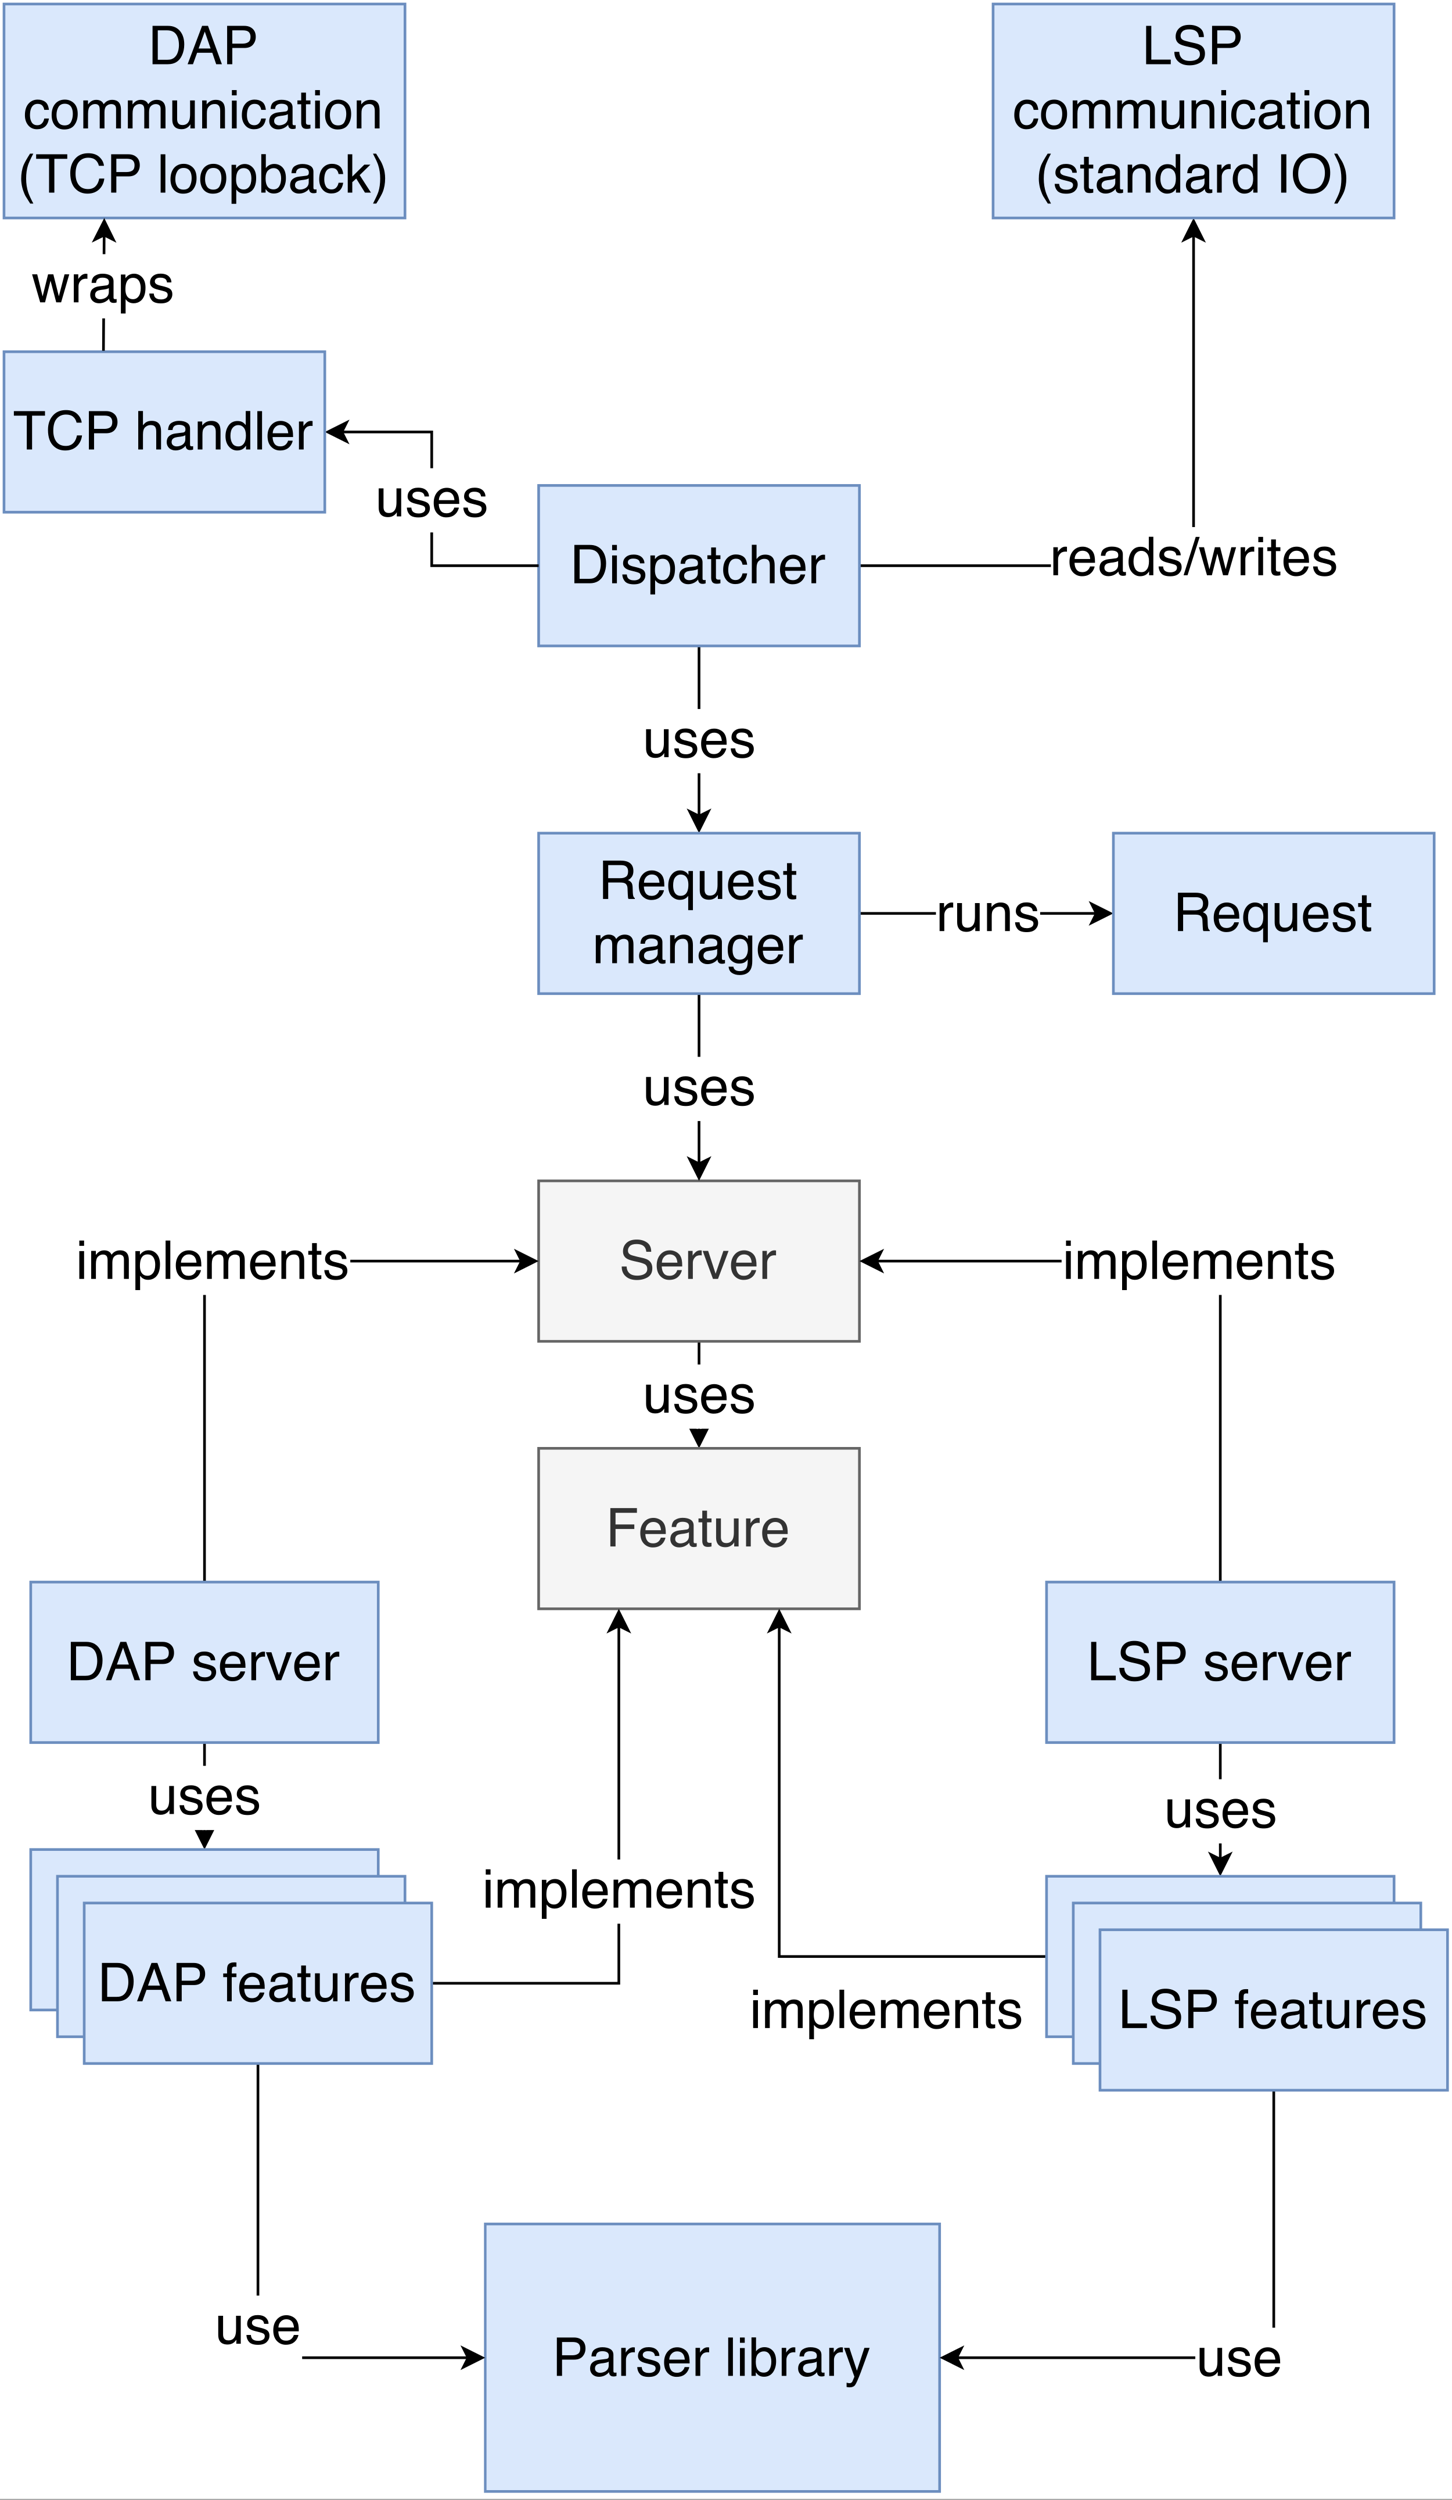 <?xml version="1.0" encoding="UTF-8"?>
<svg xmlns="http://www.w3.org/2000/svg" xmlns:xlink="http://www.w3.org/1999/xlink" width="390pt" height="671.04pt" viewBox="0 0 390 671.04" version="1.1">
<rect x="0" y="0" width="390" height="671.04" fill="#808080" stroke="none"/>
<defs>
<g>
<symbol overflow="visible" id="glyph0-0">
<path style="stroke:none;" d="M 0.469 0 L 0.469 -10.297 L 8.641 -10.297 L 8.641 0 Z M 7.344 -1.297 L 7.344 -9.016 L 1.75 -9.016 L 1.75 -1.297 Z M 7.344 -1.297 "/>
</symbol>
<symbol overflow="visible" id="glyph0-1">
<path style="stroke:none;" d="M 0.953 -7.516 L 2.156 -7.516 L 2.156 -6.219 C 2.258 -6.469 2.5 -6.77 2.875 -7.125 C 3.258 -7.488 3.703 -7.672 4.203 -7.672 C 4.223 -7.672 4.258 -7.664 4.312 -7.656 C 4.375 -7.656 4.473 -7.648 4.609 -7.641 L 4.609 -6.312 C 4.535 -6.32 4.469 -6.328 4.406 -6.328 C 4.344 -6.336 4.273 -6.344 4.203 -6.344 C 3.566 -6.344 3.078 -6.141 2.734 -5.734 C 2.391 -5.328 2.219 -4.852 2.219 -4.312 L 2.219 0 L 0.953 0 Z M 0.953 -7.516 "/>
</symbol>
<symbol overflow="visible" id="glyph0-2">
<path style="stroke:none;" d="M 4.047 -7.672 C 4.586 -7.672 5.109 -7.547 5.609 -7.297 C 6.109 -7.047 6.488 -6.723 6.75 -6.328 C 7 -5.953 7.164 -5.508 7.25 -5 C 7.32 -4.656 7.359 -4.102 7.359 -3.344 L 1.859 -3.344 C 1.879 -2.582 2.055 -1.973 2.391 -1.516 C 2.734 -1.055 3.258 -0.828 3.969 -0.828 C 4.625 -0.828 5.145 -1.047 5.531 -1.484 C 5.758 -1.734 5.922 -2.023 6.016 -2.359 L 7.25 -2.359 C 7.219 -2.078 7.109 -1.766 6.922 -1.422 C 6.742 -1.086 6.539 -0.816 6.312 -0.609 C 5.926 -0.234 5.453 0.02 4.891 0.156 C 4.586 0.227 4.242 0.266 3.859 0.266 C 2.922 0.266 2.125 -0.07 1.469 -0.75 C 0.82 -1.438 0.5 -2.391 0.5 -3.609 C 0.5 -4.816 0.828 -5.797 1.484 -6.547 C 2.141 -7.297 2.992 -7.672 4.047 -7.672 Z M 6.062 -4.359 C 6.008 -4.898 5.891 -5.336 5.703 -5.672 C 5.359 -6.273 4.781 -6.578 3.969 -6.578 C 3.395 -6.578 2.91 -6.367 2.516 -5.953 C 2.117 -5.535 1.91 -5.004 1.891 -4.359 Z M 3.938 -7.688 Z M 3.938 -7.688 "/>
</symbol>
<symbol overflow="visible" id="glyph0-3">
<path style="stroke:none;" d="M 1.891 -2 C 1.891 -1.633 2.02 -1.348 2.281 -1.141 C 2.551 -0.93 2.867 -0.828 3.234 -0.828 C 3.68 -0.828 4.113 -0.926 4.531 -1.125 C 5.227 -1.469 5.578 -2.023 5.578 -2.797 L 5.578 -3.828 C 5.422 -3.723 5.223 -3.641 4.984 -3.578 C 4.742 -3.516 4.504 -3.469 4.266 -3.438 L 3.5 -3.344 C 3.039 -3.281 2.695 -3.18 2.469 -3.047 C 2.082 -2.828 1.891 -2.477 1.891 -2 Z M 4.953 -4.547 C 5.242 -4.586 5.438 -4.711 5.531 -4.922 C 5.582 -5.023 5.609 -5.188 5.609 -5.406 C 5.609 -5.832 5.457 -6.141 5.156 -6.328 C 4.852 -6.523 4.414 -6.625 3.844 -6.625 C 3.188 -6.625 2.719 -6.445 2.438 -6.094 C 2.281 -5.895 2.18 -5.602 2.141 -5.219 L 0.953 -5.219 C 0.984 -6.145 1.285 -6.785 1.859 -7.141 C 2.441 -7.504 3.113 -7.688 3.875 -7.688 C 4.758 -7.688 5.473 -7.52 6.016 -7.188 C 6.566 -6.852 6.844 -6.328 6.844 -5.609 L 6.844 -1.297 C 6.844 -1.16 6.867 -1.051 6.922 -0.969 C 6.973 -0.895 7.086 -0.859 7.266 -0.859 C 7.316 -0.859 7.379 -0.859 7.453 -0.859 C 7.523 -0.867 7.598 -0.879 7.672 -0.891 L 7.672 0.031 C 7.484 0.094 7.336 0.129 7.234 0.141 C 7.129 0.148 6.988 0.156 6.812 0.156 C 6.375 0.156 6.055 0.004 5.859 -0.297 C 5.754 -0.461 5.68 -0.695 5.641 -1 C 5.391 -0.656 5.02 -0.359 4.531 -0.109 C 4.051 0.129 3.52 0.25 2.938 0.25 C 2.25 0.25 1.68 0.039 1.234 -0.375 C 0.797 -0.801 0.578 -1.332 0.578 -1.969 C 0.578 -2.664 0.789 -3.207 1.219 -3.594 C 1.656 -3.977 2.227 -4.211 2.938 -4.297 Z M 3.906 -7.688 Z M 3.906 -7.688 "/>
</symbol>
<symbol overflow="visible" id="glyph0-4">
<path style="stroke:none;" d="M 1.719 -3.672 C 1.719 -2.867 1.891 -2.191 2.234 -1.641 C 2.578 -1.098 3.125 -0.828 3.875 -0.828 C 4.457 -0.828 4.938 -1.078 5.312 -1.578 C 5.688 -2.086 5.875 -2.812 5.875 -3.75 C 5.875 -4.695 5.68 -5.398 5.297 -5.859 C 4.91 -6.316 4.43 -6.547 3.859 -6.547 C 3.223 -6.547 2.707 -6.301 2.312 -5.812 C 1.914 -5.32 1.719 -4.609 1.719 -3.672 Z M 3.625 -7.641 C 4.195 -7.641 4.676 -7.52 5.062 -7.281 C 5.289 -7.133 5.547 -6.891 5.828 -6.547 L 5.828 -10.328 L 7.047 -10.328 L 7.047 0 L 5.906 0 L 5.906 -1.047 C 5.613 -0.578 5.266 -0.238 4.859 -0.031 C 4.461 0.164 4.004 0.266 3.484 0.266 C 2.648 0.266 1.926 -0.082 1.312 -0.781 C 0.695 -1.488 0.391 -2.426 0.391 -3.594 C 0.391 -4.688 0.664 -5.633 1.219 -6.438 C 1.781 -7.238 2.582 -7.641 3.625 -7.641 Z M 3.625 -7.641 "/>
</symbol>
<symbol overflow="visible" id="glyph0-5">
<path style="stroke:none;" d="M 1.672 -2.359 C 1.711 -1.93 1.816 -1.609 1.984 -1.391 C 2.305 -0.984 2.859 -0.781 3.641 -0.781 C 4.109 -0.781 4.52 -0.879 4.875 -1.078 C 5.227 -1.285 5.406 -1.602 5.406 -2.031 C 5.406 -2.352 5.266 -2.598 4.984 -2.766 C 4.805 -2.867 4.445 -2.988 3.906 -3.125 L 2.906 -3.375 C 2.258 -3.531 1.785 -3.707 1.484 -3.906 C 0.941 -4.25 0.672 -4.723 0.672 -5.328 C 0.672 -6.035 0.926 -6.609 1.438 -7.047 C 1.945 -7.484 2.633 -7.703 3.5 -7.703 C 4.633 -7.703 5.453 -7.367 5.953 -6.703 C 6.266 -6.285 6.414 -5.832 6.406 -5.344 L 5.219 -5.344 C 5.195 -5.633 5.098 -5.895 4.922 -6.125 C 4.629 -6.457 4.125 -6.625 3.406 -6.625 C 2.926 -6.625 2.562 -6.531 2.312 -6.344 C 2.07 -6.164 1.953 -5.926 1.953 -5.625 C 1.953 -5.301 2.113 -5.039 2.438 -4.844 C 2.625 -4.727 2.898 -4.625 3.266 -4.531 L 4.109 -4.328 C 5.016 -4.109 5.617 -3.895 5.922 -3.688 C 6.41 -3.375 6.656 -2.867 6.656 -2.172 C 6.656 -1.504 6.398 -0.926 5.891 -0.438 C 5.391 0.039 4.617 0.281 3.578 0.281 C 2.461 0.281 1.672 0.031 1.203 -0.469 C 0.742 -0.977 0.5 -1.609 0.469 -2.359 Z M 3.547 -7.688 Z M 3.547 -7.688 "/>
</symbol>
<symbol overflow="visible" id="glyph0-6">
<path style="stroke:none;" d="M 3.266 -10.297 L 4.328 -10.297 L 1.062 0 L 0 0 Z M 3.266 -10.297 "/>
</symbol>
<symbol overflow="visible" id="glyph0-7">
<path style="stroke:none;" d="M 1.5 -7.516 L 2.953 -1.594 L 4.422 -7.516 L 5.828 -7.516 L 7.312 -1.625 L 8.844 -7.516 L 10.109 -7.516 L 7.922 0 L 6.609 0 L 5.078 -5.812 L 3.609 0 L 2.297 0 L 0.125 -7.516 Z M 1.5 -7.516 "/>
</symbol>
<symbol overflow="visible" id="glyph0-8">
<path style="stroke:none;" d="M 0.922 -7.469 L 2.203 -7.469 L 2.203 0 L 0.922 0 Z M 0.922 -10.297 L 2.203 -10.297 L 2.203 -8.875 L 0.922 -8.875 Z M 0.922 -10.297 "/>
</symbol>
<symbol overflow="visible" id="glyph0-9">
<path style="stroke:none;" d="M 1.172 -9.609 L 2.453 -9.609 L 2.453 -7.516 L 3.656 -7.516 L 3.656 -6.484 L 2.453 -6.484 L 2.453 -1.578 C 2.453 -1.316 2.539 -1.141 2.719 -1.047 C 2.82 -0.992 2.988 -0.969 3.219 -0.969 C 3.27 -0.969 3.332 -0.969 3.406 -0.969 C 3.477 -0.977 3.562 -0.988 3.656 -1 L 3.656 0 C 3.508 0.039 3.359 0.07 3.203 0.094 C 3.047 0.113 2.875 0.125 2.688 0.125 C 2.102 0.125 1.703 -0.023 1.484 -0.328 C 1.273 -0.629 1.172 -1.02 1.172 -1.5 L 1.172 -6.484 L 0.156 -6.484 L 0.156 -7.516 L 1.172 -7.516 Z M 1.172 -9.609 "/>
</symbol>
<symbol overflow="visible" id="glyph0-10">
<path style="stroke:none;" d="M 2.188 -7.516 L 2.188 -2.531 C 2.188 -2.145 2.25 -1.828 2.375 -1.578 C 2.594 -1.129 3.008 -0.906 3.625 -0.906 C 4.5 -0.906 5.098 -1.301 5.422 -2.094 C 5.586 -2.508 5.672 -3.086 5.672 -3.828 L 5.672 -7.516 L 6.938 -7.516 L 6.938 0 L 5.75 0 L 5.766 -1.109 C 5.598 -0.828 5.395 -0.586 5.156 -0.391 C 4.676 0.004 4.094 0.203 3.406 0.203 C 2.332 0.203 1.602 -0.156 1.219 -0.875 C 1 -1.25 0.891 -1.758 0.891 -2.406 L 0.891 -7.516 Z M 3.922 -7.688 Z M 3.922 -7.688 "/>
</symbol>
<symbol overflow="visible" id="glyph0-11">
<path style="stroke:none;" d="M 5.047 -1.188 C 5.516 -1.188 5.906 -1.238 6.219 -1.344 C 6.758 -1.52 7.203 -1.867 7.547 -2.391 C 7.816 -2.805 8.016 -3.336 8.141 -3.984 C 8.211 -4.379 8.25 -4.738 8.25 -5.062 C 8.25 -6.344 7.992 -7.332 7.484 -8.031 C 6.973 -8.738 6.156 -9.094 5.031 -9.094 L 2.562 -9.094 L 2.562 -1.188 Z M 1.156 -10.297 L 5.328 -10.297 C 6.742 -10.297 7.844 -9.797 8.625 -8.797 C 9.32 -7.891 9.672 -6.727 9.672 -5.312 C 9.672 -4.219 9.461 -3.227 9.047 -2.344 C 8.328 -0.781 7.082 0 5.312 0 L 1.156 0 Z M 1.156 -10.297 "/>
</symbol>
<symbol overflow="visible" id="glyph0-12">
<path style="stroke:none;" d="M 4.094 -0.844 C 4.688 -0.844 5.176 -1.086 5.562 -1.578 C 5.957 -2.078 6.156 -2.816 6.156 -3.797 C 6.156 -4.398 6.066 -4.914 5.891 -5.344 C 5.566 -6.164 4.969 -6.578 4.094 -6.578 C 3.219 -6.578 2.617 -6.141 2.297 -5.266 C 2.129 -4.805 2.047 -4.211 2.047 -3.484 C 2.047 -2.91 2.129 -2.422 2.297 -2.016 C 2.629 -1.234 3.227 -0.844 4.094 -0.844 Z M 0.828 -7.469 L 2.047 -7.469 L 2.047 -6.484 C 2.305 -6.816 2.582 -7.078 2.875 -7.266 C 3.301 -7.547 3.801 -7.688 4.375 -7.688 C 5.227 -7.688 5.953 -7.359 6.547 -6.703 C 7.141 -6.055 7.438 -5.129 7.438 -3.922 C 7.438 -2.285 7.008 -1.113 6.156 -0.406 C 5.613 0.031 4.984 0.25 4.266 0.25 C 3.703 0.25 3.227 0.125 2.844 -0.125 C 2.613 -0.258 2.363 -0.5 2.094 -0.844 L 2.094 3 L 0.828 3 Z M 0.828 -7.469 "/>
</symbol>
<symbol overflow="visible" id="glyph0-13">
<path style="stroke:none;" d="M 3.828 -7.734 C 4.672 -7.734 5.359 -7.523 5.891 -7.109 C 6.422 -6.703 6.738 -5.992 6.844 -4.984 L 5.609 -4.984 C 5.535 -5.441 5.363 -5.82 5.094 -6.125 C 4.832 -6.438 4.41 -6.594 3.828 -6.594 C 3.016 -6.594 2.438 -6.203 2.094 -5.422 C 1.875 -4.91 1.766 -4.281 1.766 -3.531 C 1.766 -2.781 1.922 -2.145 2.234 -1.625 C 2.555 -1.113 3.055 -0.859 3.734 -0.859 C 4.254 -0.859 4.664 -1.02 4.969 -1.344 C 5.281 -1.664 5.492 -2.102 5.609 -2.656 L 6.844 -2.656 C 6.695 -1.656 6.344 -0.926 5.781 -0.469 C 5.227 -0.008 4.516 0.219 3.641 0.219 C 2.66 0.219 1.875 -0.141 1.281 -0.859 C 0.695 -1.578 0.406 -2.473 0.406 -3.547 C 0.406 -4.867 0.723 -5.895 1.359 -6.625 C 2.004 -7.363 2.828 -7.734 3.828 -7.734 Z M 3.625 -7.688 Z M 3.625 -7.688 "/>
</symbol>
<symbol overflow="visible" id="glyph0-14">
<path style="stroke:none;" d="M 0.922 -10.328 L 2.188 -10.328 L 2.188 -6.5 C 2.488 -6.875 2.758 -7.141 3 -7.297 C 3.406 -7.555 3.91 -7.688 4.516 -7.688 C 5.609 -7.688 6.348 -7.305 6.734 -6.547 C 6.941 -6.129 7.047 -5.551 7.047 -4.812 L 7.047 0 L 5.75 0 L 5.75 -4.734 C 5.75 -5.285 5.676 -5.691 5.531 -5.953 C 5.312 -6.359 4.883 -6.562 4.25 -6.562 C 3.727 -6.562 3.254 -6.379 2.828 -6.016 C 2.398 -5.66 2.188 -4.984 2.188 -3.984 L 2.188 0 L 0.922 0 Z M 0.922 -10.328 "/>
</symbol>
<symbol overflow="visible" id="glyph0-15">
<path style="stroke:none;" d="M 1.234 -10.297 L 5.859 -10.297 C 6.773 -10.297 7.516 -10.035 8.078 -9.516 C 8.641 -9.004 8.922 -8.281 8.922 -7.344 C 8.922 -6.539 8.672 -5.844 8.172 -5.25 C 7.672 -4.656 6.898 -4.359 5.859 -4.359 L 2.625 -4.359 L 2.625 0 L 1.234 0 Z M 7.516 -7.344 C 7.516 -8.102 7.234 -8.617 6.672 -8.891 C 6.359 -9.023 5.938 -9.094 5.406 -9.094 L 2.625 -9.094 L 2.625 -5.531 L 5.406 -5.531 C 6.031 -5.531 6.535 -5.66 6.922 -5.922 C 7.316 -6.191 7.516 -6.664 7.516 -7.344 Z M 7.516 -7.344 "/>
</symbol>
<symbol overflow="visible" id="glyph0-16">
<path style="stroke:none;" d=""/>
</symbol>
<symbol overflow="visible" id="glyph0-17">
<path style="stroke:none;" d="M 0.953 -10.297 L 2.219 -10.297 L 2.219 0 L 0.953 0 Z M 0.953 -10.297 "/>
</symbol>
<symbol overflow="visible" id="glyph0-18">
<path style="stroke:none;" d="M 0.828 -10.328 L 2.047 -10.328 L 2.047 -6.594 C 2.328 -6.957 2.66 -7.234 3.047 -7.422 C 3.43 -7.609 3.848 -7.703 4.297 -7.703 C 5.223 -7.703 5.977 -7.379 6.562 -6.734 C 7.145 -6.098 7.438 -5.148 7.438 -3.891 C 7.438 -2.711 7.148 -1.727 6.578 -0.938 C 6.004 -0.156 5.207 0.234 4.188 0.234 C 3.613 0.234 3.129 0.098 2.734 -0.172 C 2.504 -0.336 2.254 -0.598 1.984 -0.953 L 1.984 0 L 0.828 0 Z M 4.109 -0.875 C 4.785 -0.875 5.297 -1.145 5.641 -1.688 C 5.984 -2.227 6.156 -2.941 6.156 -3.828 C 6.156 -4.617 5.984 -5.273 5.641 -5.797 C 5.297 -6.316 4.797 -6.578 4.141 -6.578 C 3.566 -6.578 3.062 -6.363 2.625 -5.938 C 2.195 -5.508 1.984 -4.805 1.984 -3.828 C 1.984 -3.129 2.07 -2.562 2.25 -2.125 C 2.582 -1.289 3.203 -0.875 4.109 -0.875 Z M 4.109 -0.875 "/>
</symbol>
<symbol overflow="visible" id="glyph0-19">
<path style="stroke:none;" d="M 5.609 -7.516 L 7.016 -7.516 C 6.836 -7.023 6.441 -5.926 5.828 -4.219 C 5.367 -2.926 4.984 -1.875 4.672 -1.062 C 3.941 0.852 3.426 2.02 3.125 2.438 C 2.832 2.863 2.32 3.078 1.594 3.078 C 1.414 3.078 1.273 3.066 1.172 3.047 C 1.078 3.035 0.961 3.016 0.828 2.984 L 0.828 1.828 C 1.047 1.891 1.203 1.926 1.297 1.938 C 1.398 1.957 1.488 1.969 1.562 1.969 C 1.801 1.969 1.973 1.926 2.078 1.844 C 2.191 1.77 2.285 1.676 2.359 1.562 C 2.379 1.52 2.461 1.328 2.609 0.984 C 2.754 0.641 2.859 0.383 2.922 0.219 L 0.141 -7.516 L 1.578 -7.516 L 3.594 -1.391 Z M 3.578 -7.688 Z M 3.578 -7.688 "/>
</symbol>
<symbol overflow="visible" id="glyph0-20">
<path style="stroke:none;" d="M 2 -3.328 C 2.031 -2.742 2.172 -2.27 2.422 -1.906 C 2.879 -1.219 3.691 -0.875 4.859 -0.875 C 5.391 -0.875 5.867 -0.945 6.297 -1.094 C 7.129 -1.383 7.547 -1.906 7.547 -2.656 C 7.547 -3.219 7.367 -3.617 7.016 -3.859 C 6.66 -4.086 6.102 -4.289 5.344 -4.469 L 3.953 -4.781 C 3.047 -4.988 2.398 -5.219 2.016 -5.469 C 1.359 -5.895 1.031 -6.535 1.031 -7.391 C 1.031 -8.316 1.348 -9.078 1.984 -9.672 C 2.629 -10.266 3.539 -10.562 4.719 -10.562 C 5.801 -10.562 6.719 -10.301 7.469 -9.781 C 8.227 -9.258 8.609 -8.426 8.609 -7.281 L 7.297 -7.281 C 7.223 -7.832 7.07 -8.254 6.844 -8.547 C 6.414 -9.086 5.691 -9.359 4.672 -9.359 C 3.848 -9.359 3.254 -9.18 2.891 -8.828 C 2.535 -8.484 2.359 -8.082 2.359 -7.625 C 2.359 -7.125 2.57 -6.754 3 -6.516 C 3.27 -6.367 3.891 -6.18 4.859 -5.953 L 6.312 -5.625 C 7.008 -5.469 7.547 -5.254 7.922 -4.984 C 8.578 -4.492 8.906 -3.789 8.906 -2.875 C 8.906 -1.738 8.488 -0.926 7.656 -0.438 C 6.832 0.051 5.867 0.297 4.766 0.297 C 3.484 0.297 2.484 -0.031 1.766 -0.688 C 1.035 -1.332 0.676 -2.211 0.688 -3.328 Z M 4.828 -10.578 Z M 4.828 -10.578 "/>
</symbol>
<symbol overflow="visible" id="glyph0-21">
<path style="stroke:none;" d="M 1.547 -7.516 L 3.547 -1.391 L 5.641 -7.516 L 7.031 -7.516 L 4.188 0 L 2.844 0 L 0.078 -7.516 Z M 1.547 -7.516 "/>
</symbol>
<symbol overflow="visible" id="glyph0-22">
<path style="stroke:none;" d="M 0.922 -7.516 L 2.125 -7.516 L 2.125 -6.438 C 2.477 -6.883 2.852 -7.203 3.25 -7.391 C 3.645 -7.578 4.086 -7.672 4.578 -7.672 C 5.641 -7.672 6.359 -7.301 6.734 -6.562 C 6.941 -6.156 7.047 -5.57 7.047 -4.812 L 7.047 0 L 5.766 0 L 5.766 -4.734 C 5.766 -5.191 5.695 -5.562 5.562 -5.844 C 5.332 -6.312 4.926 -6.547 4.344 -6.547 C 4.039 -6.547 3.797 -6.516 3.609 -6.453 C 3.254 -6.348 2.945 -6.141 2.688 -5.828 C 2.477 -5.586 2.344 -5.332 2.281 -5.062 C 2.219 -4.801 2.188 -4.426 2.188 -3.938 L 2.188 0 L 0.922 0 Z M 3.891 -7.688 Z M 3.891 -7.688 "/>
</symbol>
<symbol overflow="visible" id="glyph0-23">
<path style="stroke:none;" d="M 5.875 -5.578 C 6.531 -5.578 7.047 -5.707 7.422 -5.969 C 7.805 -6.227 8 -6.703 8 -7.391 C 8 -8.117 7.734 -8.617 7.203 -8.891 C 6.922 -9.023 6.539 -9.094 6.062 -9.094 L 2.656 -9.094 L 2.656 -5.578 Z M 1.266 -10.297 L 6.031 -10.297 C 6.812 -10.297 7.457 -10.18 7.969 -9.953 C 8.938 -9.516 9.422 -8.703 9.422 -7.516 C 9.422 -6.898 9.289 -6.395 9.031 -6 C 8.781 -5.613 8.426 -5.301 7.969 -5.062 C 8.375 -4.895 8.676 -4.676 8.875 -4.406 C 9.082 -4.145 9.195 -3.719 9.219 -3.125 L 9.266 -1.734 C 9.285 -1.348 9.32 -1.055 9.375 -0.859 C 9.457 -0.535 9.602 -0.328 9.812 -0.234 L 9.812 0 L 8.109 0 C 8.055 -0.094 8.016 -0.207 7.984 -0.344 C 7.961 -0.477 7.941 -0.75 7.922 -1.156 L 7.844 -2.875 C 7.812 -3.551 7.562 -4.004 7.094 -4.234 C 6.82 -4.359 6.398 -4.422 5.828 -4.422 L 2.656 -4.422 L 2.656 0 L 1.266 0 Z M 1.266 -10.297 "/>
</symbol>
<symbol overflow="visible" id="glyph0-24">
<path style="stroke:none;" d="M 1.734 -3.656 C 1.734 -3 1.828 -2.453 2.016 -2.016 C 2.336 -1.234 2.914 -0.844 3.75 -0.844 C 4.625 -0.844 5.227 -1.254 5.562 -2.078 C 5.738 -2.535 5.828 -3.117 5.828 -3.828 C 5.828 -4.473 5.727 -5.016 5.531 -5.453 C 5.188 -6.191 4.586 -6.562 3.734 -6.562 C 3.18 -6.562 2.707 -6.32 2.312 -5.844 C 1.926 -5.375 1.734 -4.645 1.734 -3.656 Z M 3.609 -7.672 C 4.223 -7.672 4.742 -7.516 5.172 -7.203 C 5.41 -7.035 5.633 -6.789 5.844 -6.469 L 5.844 -7.516 L 7.047 -7.516 L 7.047 3 L 5.781 3 L 5.781 -0.859 C 5.57 -0.523 5.281 -0.258 4.906 -0.062 C 4.531 0.133 4.066 0.234 3.516 0.234 C 2.711 0.234 1.992 -0.078 1.359 -0.703 C 0.734 -1.328 0.422 -2.281 0.422 -3.562 C 0.422 -4.758 0.711 -5.742 1.297 -6.516 C 1.891 -7.285 2.66 -7.672 3.609 -7.672 Z M 3.609 -7.672 "/>
</symbol>
<symbol overflow="visible" id="glyph0-25">
<path style="stroke:none;" d="M 0.922 -7.516 L 2.172 -7.516 L 2.172 -6.438 C 2.473 -6.812 2.742 -7.082 2.984 -7.25 C 3.398 -7.531 3.875 -7.672 4.406 -7.672 C 5 -7.672 5.477 -7.523 5.844 -7.234 C 6.051 -7.066 6.238 -6.82 6.406 -6.5 C 6.688 -6.895 7.016 -7.188 7.391 -7.375 C 7.773 -7.57 8.203 -7.672 8.672 -7.672 C 9.68 -7.672 10.367 -7.305 10.734 -6.578 C 10.93 -6.191 11.031 -5.664 11.031 -5 L 11.031 0 L 9.719 0 L 9.719 -5.219 C 9.719 -5.719 9.594 -6.062 9.344 -6.25 C 9.094 -6.438 8.785 -6.531 8.422 -6.531 C 7.93 -6.531 7.504 -6.363 7.141 -6.031 C 6.785 -5.695 6.609 -5.145 6.609 -4.375 L 6.609 0 L 5.328 0 L 5.328 -4.906 C 5.328 -5.414 5.266 -5.785 5.141 -6.016 C 4.953 -6.367 4.598 -6.547 4.078 -6.547 C 3.598 -6.547 3.16 -6.359 2.766 -5.984 C 2.379 -5.617 2.188 -4.953 2.188 -3.984 L 2.188 0 L 0.922 0 Z M 0.922 -7.516 "/>
</symbol>
<symbol overflow="visible" id="glyph0-26">
<path style="stroke:none;" d="M 3.578 -7.641 C 4.16 -7.641 4.676 -7.492 5.125 -7.203 C 5.352 -7.047 5.594 -6.812 5.844 -6.5 L 5.844 -7.438 L 7.016 -7.438 L 7.016 -0.609 C 7.016 0.348 6.875 1.098 6.594 1.641 C 6.07 2.66 5.082 3.172 3.625 3.172 C 2.812 3.172 2.129 2.988 1.578 2.625 C 1.023 2.27 0.719 1.707 0.656 0.938 L 1.938 0.938 C 2 1.27 2.125 1.523 2.312 1.703 C 2.594 1.984 3.039 2.125 3.656 2.125 C 4.625 2.125 5.254 1.785 5.547 1.109 C 5.723 0.703 5.805 -0.016 5.797 -1.047 C 5.547 -0.66 5.242 -0.375 4.891 -0.188 C 4.535 0 4.066 0.094 3.484 0.094 C 2.66 0.094 1.941 -0.191 1.328 -0.766 C 0.723 -1.348 0.422 -2.305 0.422 -3.641 C 0.422 -4.898 0.727 -5.879 1.344 -6.578 C 1.957 -7.285 2.703 -7.641 3.578 -7.641 Z M 5.844 -3.781 C 5.844 -4.719 5.648 -5.41 5.266 -5.859 C 4.891 -6.305 4.406 -6.531 3.812 -6.531 C 2.914 -6.531 2.305 -6.113 1.984 -5.281 C 1.805 -4.832 1.719 -4.25 1.719 -3.531 C 1.719 -2.688 1.891 -2.039 2.234 -1.594 C 2.578 -1.156 3.039 -0.938 3.625 -0.938 C 4.531 -0.938 5.164 -1.348 5.531 -2.172 C 5.738 -2.629 5.844 -3.164 5.844 -3.781 Z M 3.719 -7.688 Z M 3.719 -7.688 "/>
</symbol>
<symbol overflow="visible" id="glyph0-27">
<path style="stroke:none;" d="M 1.094 -10.297 L 2.484 -10.297 L 2.484 -1.234 L 7.703 -1.234 L 7.703 0 L 1.094 0 Z M 1.094 -10.297 "/>
</symbol>
<symbol overflow="visible" id="glyph0-28">
<path style="stroke:none;" d="M 3.906 -0.812 C 4.738 -0.812 5.312 -1.129 5.625 -1.766 C 5.938 -2.398 6.094 -3.102 6.094 -3.875 C 6.094 -4.57 5.977 -5.145 5.75 -5.594 C 5.395 -6.281 4.785 -6.625 3.922 -6.625 C 3.148 -6.625 2.586 -6.328 2.234 -5.734 C 1.879 -5.148 1.703 -4.441 1.703 -3.609 C 1.703 -2.805 1.879 -2.141 2.234 -1.609 C 2.586 -1.078 3.145 -0.812 3.906 -0.812 Z M 3.953 -7.734 C 4.922 -7.734 5.738 -7.41 6.406 -6.766 C 7.07 -6.117 7.406 -5.164 7.406 -3.906 C 7.406 -2.695 7.109 -1.695 6.516 -0.906 C 5.93 -0.113 5.02 0.281 3.781 0.281 C 2.75 0.281 1.926 -0.066 1.312 -0.766 C 0.707 -1.473 0.406 -2.414 0.406 -3.594 C 0.406 -4.852 0.723 -5.859 1.359 -6.609 C 2.004 -7.359 2.867 -7.734 3.953 -7.734 Z M 3.906 -7.688 Z M 3.906 -7.688 "/>
</symbol>
<symbol overflow="visible" id="glyph0-29">
<path style="stroke:none;" d="M 4.25 -10.469 C 3.508 -9.039 3.031 -7.988 2.812 -7.312 C 2.488 -6.289 2.328 -5.109 2.328 -3.766 C 2.328 -2.41 2.516 -1.176 2.891 -0.062 C 3.117 0.633 3.578 1.633 4.266 2.938 L 3.422 2.938 C 2.734 1.863 2.305 1.18 2.141 0.891 C 1.984 0.598 1.812 0.195 1.625 -0.312 C 1.363 -1 1.18 -1.738 1.078 -2.531 C 1.023 -2.938 1 -3.32 1 -3.688 C 1 -5.07 1.211 -6.305 1.641 -7.391 C 1.922 -8.066 2.5 -9.094 3.375 -10.469 Z M 4.25 -10.469 "/>
</symbol>
<symbol overflow="visible" id="glyph0-30">
<path style="stroke:none;" d="M 1.406 -10.297 L 2.812 -10.297 L 2.812 0 L 1.406 0 Z M 1.406 -10.297 "/>
</symbol>
<symbol overflow="visible" id="glyph0-31">
<path style="stroke:none;" d="M 5.531 -10.578 C 7.352 -10.578 8.703 -9.992 9.578 -8.828 C 10.254 -7.91 10.594 -6.742 10.594 -5.328 C 10.594 -3.785 10.207 -2.508 9.438 -1.5 C 8.52 -0.301 7.211 0.297 5.516 0.297 C 3.93 0.297 2.688 -0.223 1.781 -1.266 C 0.969 -2.273 0.562 -3.551 0.562 -5.094 C 0.562 -6.488 0.906 -7.68 1.594 -8.672 C 2.488 -9.941 3.801 -10.578 5.531 -10.578 Z M 5.672 -0.953 C 6.898 -0.953 7.789 -1.391 8.344 -2.266 C 8.895 -3.148 9.172 -4.164 9.172 -5.312 C 9.172 -6.52 8.852 -7.492 8.219 -8.234 C 7.582 -8.973 6.719 -9.344 5.625 -9.344 C 4.562 -9.344 3.691 -8.973 3.016 -8.234 C 2.336 -7.504 2 -6.426 2 -5 C 2 -3.863 2.285 -2.906 2.859 -2.125 C 3.441 -1.344 4.379 -0.953 5.672 -0.953 Z M 5.578 -10.578 Z M 5.578 -10.578 "/>
</symbol>
<symbol overflow="visible" id="glyph0-32">
<path style="stroke:none;" d="M 0.5 2.938 C 1.238 1.477 1.719 0.422 1.938 -0.234 C 2.258 -1.242 2.422 -2.422 2.422 -3.766 C 2.422 -5.117 2.234 -6.359 1.859 -7.484 C 1.617 -8.172 1.16 -9.164 0.484 -10.469 L 1.328 -10.469 C 2.047 -9.32 2.477 -8.613 2.625 -8.344 C 2.781 -8.07 2.945 -7.703 3.125 -7.234 C 3.352 -6.648 3.516 -6.07 3.609 -5.5 C 3.703 -4.926 3.75 -4.375 3.75 -3.844 C 3.75 -2.469 3.531 -1.234 3.094 -0.141 C 2.812 0.547 2.238 1.57 1.375 2.938 Z M 0.5 2.938 "/>
</symbol>
<symbol overflow="visible" id="glyph0-33">
<path style="stroke:none;" d="M 6.375 -4.219 L 4.812 -8.766 L 3.156 -4.219 Z M 4.094 -10.297 L 5.672 -10.297 L 9.406 0 L 7.875 0 L 6.828 -3.078 L 2.75 -3.078 L 1.641 0 L 0.203 0 Z M 4.812 -10.297 Z M 4.812 -10.297 "/>
</symbol>
<symbol overflow="visible" id="glyph0-34">
<path style="stroke:none;" d="M 8.594 -10.297 L 8.594 -9.078 L 5.125 -9.078 L 5.125 0 L 3.703 0 L 3.703 -9.078 L 0.234 -9.078 L 0.234 -10.297 Z M 8.594 -10.297 "/>
</symbol>
<symbol overflow="visible" id="glyph0-35">
<path style="stroke:none;" d="M 5.438 -10.578 C 6.738 -10.578 7.75 -10.234 8.469 -9.547 C 9.188 -8.859 9.586 -8.078 9.672 -7.203 L 8.312 -7.203 C 8.156 -7.867 7.848 -8.395 7.391 -8.781 C 6.93 -9.176 6.285 -9.375 5.453 -9.375 C 4.43 -9.375 3.609 -9.016 2.984 -8.297 C 2.359 -7.586 2.047 -6.492 2.047 -5.016 C 2.047 -3.816 2.328 -2.836 2.891 -2.078 C 3.461 -1.328 4.305 -0.953 5.422 -0.953 C 6.453 -0.953 7.234 -1.348 7.766 -2.141 C 8.055 -2.555 8.27 -3.102 8.406 -3.781 L 9.766 -3.781 C 9.641 -2.695 9.238 -1.789 8.562 -1.062 C 7.738 -0.176 6.633 0.266 5.25 0.266 C 4.051 0.266 3.047 -0.098 2.234 -0.828 C 1.16 -1.773 0.625 -3.254 0.625 -5.266 C 0.625 -6.773 1.031 -8.02 1.844 -9 C 2.707 -10.051 3.906 -10.578 5.438 -10.578 Z M 5.156 -10.578 Z M 5.156 -10.578 "/>
</symbol>
<symbol overflow="visible" id="glyph0-36">
<path style="stroke:none;" d="M 0.891 -10.297 L 2.109 -10.297 L 2.109 -4.312 L 5.344 -7.516 L 6.969 -7.516 L 4.094 -4.703 L 7.125 0 L 5.516 0 L 3.172 -3.781 L 2.109 -2.812 L 2.109 0 L 0.891 0 Z M 0.891 -10.297 "/>
</symbol>
<symbol overflow="visible" id="glyph0-37">
<path style="stroke:none;" d=""/>
</symbol>
<symbol overflow="visible" id="glyph0-38">
<path style="stroke:none;" d="M 1.234 -10.297 L 8.375 -10.297 L 8.375 -9.031 L 2.625 -9.031 L 2.625 -5.906 L 7.672 -5.906 L 7.672 -4.688 L 2.625 -4.688 L 2.625 0 L 1.234 0 Z M 1.234 -10.297 "/>
</symbol>
<symbol overflow="visible" id="glyph0-39">
<path style="stroke:none;" d="M 1.234 -8.656 C 1.254 -9.176 1.348 -9.555 1.516 -9.797 C 1.805 -10.234 2.375 -10.453 3.219 -10.453 C 3.301 -10.453 3.383 -10.445 3.469 -10.438 C 3.551 -10.438 3.645 -10.43 3.75 -10.422 L 3.75 -9.266 C 3.625 -9.273 3.531 -9.281 3.469 -9.281 C 3.406 -9.289 3.348 -9.297 3.297 -9.297 C 2.922 -9.297 2.691 -9.191 2.609 -8.984 C 2.535 -8.785 2.5 -8.281 2.5 -7.469 L 3.75 -7.469 L 3.75 -6.484 L 2.484 -6.484 L 2.484 0 L 1.234 0 L 1.234 -6.484 L 0.203 -6.484 L 0.203 -7.469 L 1.234 -7.469 Z M 1.234 -8.656 "/>
</symbol>
</g>
<clipPath id="clip1">
  <path d="M 0 0 L 390 0 L 390 670.828 L 0 670.828 Z M 0 0 "/>
</clipPath>
<clipPath id="clip2">
  <path d="M 130 597 L 253 597 L 253 669.391 L 130 669.391 Z M 130 597 "/>
</clipPath>
<clipPath id="clip3">
  <path d="M 130 596 L 253 596 L 253 669.391 L 130 669.391 Z M 130 596 "/>
</clipPath>
</defs>
<g id="surface1">
<g clip-path="url(#clip1)" clip-rule="nonzero">
<path style=" stroke:none;fill-rule:nonzero;fill:rgb(100%,100%,100%);fill-opacity:1;" d="M 0 0 L 390 0 L 390 670.828 L 0 670.828 Z M 0 0 "/>
</g>
<path style="fill:none;stroke-width:1;stroke-linecap:butt;stroke-linejoin:miter;stroke:rgb(0%,0%,0%);stroke-opacity:1;stroke-miterlimit:10;" d="M 320.998 211 L 446.001 211 L 446.001 87.368 " transform="matrix(0.718,0,0,0.718,0.359,0.359)"/>
<path style="fill-rule:nonzero;fill:rgb(0%,0%,0%);fill-opacity:1;stroke-width:1;stroke-linecap:butt;stroke-linejoin:miter;stroke:rgb(0%,0%,0%);stroke-opacity:1;stroke-miterlimit:10;" d="M 446.001 82.119 L 449.498 89.119 L 446.001 87.368 L 442.499 89.119 Z M 446.001 82.119 " transform="matrix(0.718,0,0,0.718,0.359,0.359)"/>
<path style=" stroke:none;fill-rule:nonzero;fill:rgb(100%,100%,100%);fill-opacity:1;" d="M 282.266 141.492 L 359.117 141.492 L 359.117 158.73 L 282.266 158.73 Z M 282.266 141.492 "/>
<g style="fill:rgb(0%,0%,0%);fill-opacity:1;">
  <use xlink:href="#glyph0-1" x="281.973" y="154.42"/>
  <use xlink:href="#glyph0-2" x="286.757" y="154.42"/>
  <use xlink:href="#glyph0-3" x="294.746" y="154.42"/>
  <use xlink:href="#glyph0-4" x="302.735" y="154.42"/>
  <use xlink:href="#glyph0-5" x="310.724" y="154.42"/>
  <use xlink:href="#glyph0-6" x="317.906" y="154.42"/>
  <use xlink:href="#glyph0-7" x="321.897" y="154.42"/>
  <use xlink:href="#glyph0-1" x="332.271" y="154.42"/>
  <use xlink:href="#glyph0-8" x="337.054" y="154.42"/>
  <use xlink:href="#glyph0-9" x="340.246" y="154.42"/>
  <use xlink:href="#glyph0-2" x="344.237" y="154.42"/>
  <use xlink:href="#glyph0-5" x="352.225" y="154.42"/>
</g>
<path style="fill:none;stroke-width:1;stroke-linecap:butt;stroke-linejoin:miter;stroke:rgb(0%,0%,0%);stroke-opacity:1;stroke-miterlimit:10;" d="M 260.998 241 L 260.998 304.628 " transform="matrix(0.718,0,0,0.718,0.359,0.359)"/>
<path style="fill-rule:nonzero;fill:rgb(0%,0%,0%);fill-opacity:1;stroke-width:1;stroke-linecap:butt;stroke-linejoin:miter;stroke:rgb(0%,0%,0%);stroke-opacity:1;stroke-miterlimit:10;" d="M 260.998 309.881 L 257.501 302.882 L 260.998 304.628 L 264.501 302.882 Z M 260.998 309.881 " transform="matrix(0.718,0,0,0.718,0.359,0.359)"/>
<path style=" stroke:none;fill-rule:nonzero;fill:rgb(100%,100%,100%);fill-opacity:1;" d="M 172.375 190.332 L 203.258 190.332 L 203.258 207.57 L 172.375 207.57 Z M 172.375 190.332 "/>
<g style="fill:rgb(0%,0%,0%);fill-opacity:1;">
  <use xlink:href="#glyph0-10" x="172.645" y="203.26"/>
  <use xlink:href="#glyph0-5" x="180.634" y="203.26"/>
  <use xlink:href="#glyph0-2" x="187.816" y="203.26"/>
  <use xlink:href="#glyph0-5" x="195.805" y="203.26"/>
</g>
<path style="fill-rule:nonzero;fill:rgb(85.489%,90.979%,98.819%);fill-opacity:1;stroke-width:1;stroke-linecap:butt;stroke-linejoin:miter;stroke:rgb(42.349%,55.688%,74.899%);stroke-opacity:1;stroke-miterlimit:4;" d="M 200.998 181 L 320.998 181 L 320.998 241 L 200.998 241 Z M 200.998 181 " transform="matrix(0.718,0,0,0.718,0.359,0.359)"/>
<g style="fill:rgb(0%,0%,0%);fill-opacity:1;">
  <use xlink:href="#glyph0-11" x="153.118" y="156.575"/>
  <use xlink:href="#glyph0-8" x="163.492" y="156.575"/>
  <use xlink:href="#glyph0-5" x="166.683" y="156.575"/>
  <use xlink:href="#glyph0-12" x="173.865" y="156.575"/>
  <use xlink:href="#glyph0-3" x="181.854" y="156.575"/>
  <use xlink:href="#glyph0-9" x="189.843" y="156.575"/>
  <use xlink:href="#glyph0-13" x="193.834" y="156.575"/>
  <use xlink:href="#glyph0-14" x="201.017" y="156.575"/>
  <use xlink:href="#glyph0-2" x="209.006" y="156.575"/>
  <use xlink:href="#glyph0-1" x="216.994" y="156.575"/>
</g>
<g clip-path="url(#clip2)" clip-rule="nonzero">
<path style=" stroke:none;fill-rule:nonzero;fill:rgb(85.489%,90.979%,98.819%);fill-opacity:1;" d="M 130.359 597.211 L 252.457 597.211 L 252.457 669.031 L 130.359 669.031 Z M 130.359 597.211 "/>
</g>
<g clip-path="url(#clip3)" clip-rule="nonzero">
<path style="fill:none;stroke-width:1;stroke-linecap:butt;stroke-linejoin:miter;stroke:rgb(42.349%,55.688%,74.899%);stroke-opacity:1;stroke-miterlimit:4;" d="M 181 831.001 L 350.998 831.001 L 350.998 930.997 L 181 930.997 Z M 181 831.001 " transform="matrix(0.718,0,0,0.718,0.359,0.359)"/>
</g>
<g style="fill:rgb(0%,0%,0%);fill-opacity:1;">
  <use xlink:href="#glyph0-15" x="148.337" y="637.79"/>
  <use xlink:href="#glyph0-3" x="157.918" y="637.79"/>
  <use xlink:href="#glyph0-1" x="165.907" y="637.79"/>
  <use xlink:href="#glyph0-5" x="170.691" y="637.79"/>
  <use xlink:href="#glyph0-2" x="177.873" y="637.79"/>
  <use xlink:href="#glyph0-1" x="185.862" y="637.79"/>
  <use xlink:href="#glyph0-16" x="190.646" y="637.79"/>
  <use xlink:href="#glyph0-17" x="194.637" y="637.79"/>
  <use xlink:href="#glyph0-8" x="197.828" y="637.79"/>
  <use xlink:href="#glyph0-18" x="201.019" y="637.79"/>
  <use xlink:href="#glyph0-1" x="209.008" y="637.79"/>
  <use xlink:href="#glyph0-3" x="213.792" y="637.79"/>
  <use xlink:href="#glyph0-1" x="221.781" y="637.79"/>
  <use xlink:href="#glyph0-19" x="226.564" y="637.79"/>
</g>
<path style="fill:none;stroke-width:1;stroke-linecap:butt;stroke-linejoin:miter;stroke:rgb(0%,0%,0%);stroke-opacity:1;stroke-miterlimit:10;" d="M 260.998 500.997 L 260.998 534.63 " transform="matrix(0.718,0,0,0.718,0.359,0.359)"/>
<path style="fill-rule:nonzero;fill:rgb(0%,0%,0%);fill-opacity:1;stroke-width:1;stroke-linecap:butt;stroke-linejoin:miter;stroke:rgb(0%,0%,0%);stroke-opacity:1;stroke-miterlimit:10;" d="M 260.998 539.879 L 257.501 532.879 L 260.998 534.63 L 264.501 532.879 Z M 260.998 539.879 " transform="matrix(0.718,0,0,0.718,0.359,0.359)"/>
<path style=" stroke:none;fill-rule:nonzero;fill:rgb(100%,100%,100%);fill-opacity:1;" d="M 172.375 366.297 L 203.258 366.297 L 203.258 383.535 L 172.375 383.535 Z M 172.375 366.297 "/>
<g style="fill:rgb(0%,0%,0%);fill-opacity:1;">
  <use xlink:href="#glyph0-10" x="172.645" y="379.226"/>
  <use xlink:href="#glyph0-5" x="180.634" y="379.226"/>
  <use xlink:href="#glyph0-2" x="187.816" y="379.226"/>
  <use xlink:href="#glyph0-5" x="195.805" y="379.226"/>
</g>
<path style="fill-rule:nonzero;fill:rgb(96.078%,96.078%,96.078%);fill-opacity:1;stroke-width:1;stroke-linecap:butt;stroke-linejoin:miter;stroke:rgb(39.999%,39.999%,39.999%);stroke-opacity:1;stroke-miterlimit:4;" d="M 200.998 440.998 L 320.998 440.998 L 320.998 500.997 L 200.998 500.997 Z M 200.998 440.998 " transform="matrix(0.718,0,0,0.718,0.359,0.359)"/>
<g style="fill:rgb(20%,20%,20%);fill-opacity:1;">
  <use xlink:href="#glyph0-20" x="166.304" y="343.315"/>
  <use xlink:href="#glyph0-2" x="175.885" y="343.315"/>
  <use xlink:href="#glyph0-1" x="183.874" y="343.315"/>
  <use xlink:href="#glyph0-21" x="188.658" y="343.315"/>
  <use xlink:href="#glyph0-2" x="195.84" y="343.315"/>
  <use xlink:href="#glyph0-1" x="203.829" y="343.315"/>
</g>
<path style="fill:none;stroke-width:1;stroke-linecap:butt;stroke-linejoin:miter;stroke:rgb(0%,0%,0%);stroke-opacity:1;stroke-miterlimit:10;" d="M 320.998 341.002 L 409.633 341.002 " transform="matrix(0.718,0,0,0.718,0.359,0.359)"/>
<path style="fill-rule:nonzero;fill:rgb(0%,0%,0%);fill-opacity:1;stroke-width:1;stroke-linecap:butt;stroke-linejoin:miter;stroke:rgb(0%,0%,0%);stroke-opacity:1;stroke-miterlimit:10;" d="M 414.881 341.002 L 407.881 344.499 L 409.633 341.002 L 407.881 337.499 Z M 414.881 341.002 " transform="matrix(0.718,0,0,0.718,0.359,0.359)"/>
<path style=" stroke:none;fill-rule:nonzero;fill:rgb(100%,100%,100%);fill-opacity:1;" d="M 251.383 237.016 L 279.391 237.016 L 279.391 254.254 L 251.383 254.254 Z M 251.383 237.016 "/>
<g style="fill:rgb(0%,0%,0%);fill-opacity:1;">
  <use xlink:href="#glyph0-1" x="251.415" y="249.945"/>
  <use xlink:href="#glyph0-10" x="256.198" y="249.945"/>
  <use xlink:href="#glyph0-22" x="264.187" y="249.945"/>
  <use xlink:href="#glyph0-5" x="272.176" y="249.945"/>
</g>
<path style="fill:none;stroke-width:1;stroke-linecap:butt;stroke-linejoin:miter;stroke:rgb(0%,0%,0%);stroke-opacity:1;stroke-miterlimit:10;" d="M 260.998 371.001 L 260.998 434.629 " transform="matrix(0.718,0,0,0.718,0.359,0.359)"/>
<path style="fill-rule:nonzero;fill:rgb(0%,0%,0%);fill-opacity:1;stroke-width:1;stroke-linecap:butt;stroke-linejoin:miter;stroke:rgb(0%,0%,0%);stroke-opacity:1;stroke-miterlimit:10;" d="M 260.998 439.883 L 257.501 432.878 L 260.998 434.629 L 264.501 432.878 Z M 260.998 439.883 " transform="matrix(0.718,0,0,0.718,0.359,0.359)"/>
<path style=" stroke:none;fill-rule:nonzero;fill:rgb(100%,100%,100%);fill-opacity:1;" d="M 172.375 283.703 L 203.258 283.703 L 203.258 300.938 L 172.375 300.938 Z M 172.375 283.703 "/>
<g style="fill:rgb(0%,0%,0%);fill-opacity:1;">
  <use xlink:href="#glyph0-10" x="172.645" y="296.63"/>
  <use xlink:href="#glyph0-5" x="180.634" y="296.63"/>
  <use xlink:href="#glyph0-2" x="187.816" y="296.63"/>
  <use xlink:href="#glyph0-5" x="195.805" y="296.63"/>
</g>
<path style="fill-rule:nonzero;fill:rgb(85.489%,90.979%,98.819%);fill-opacity:1;stroke-width:1;stroke-linecap:butt;stroke-linejoin:miter;stroke:rgb(42.349%,55.688%,74.899%);stroke-opacity:1;stroke-miterlimit:4;" d="M 200.998 311.002 L 320.998 311.002 L 320.998 371.001 L 200.998 371.001 Z M 200.998 311.002 " transform="matrix(0.718,0,0,0.718,0.359,0.359)"/>
<g style="fill:rgb(0%,0%,0%);fill-opacity:1;">
  <use xlink:href="#glyph0-23" x="160.704" y="241.326"/>
  <use xlink:href="#glyph0-2" x="171.078" y="241.326"/>
  <use xlink:href="#glyph0-24" x="179.067" y="241.326"/>
  <use xlink:href="#glyph0-10" x="187.056" y="241.326"/>
  <use xlink:href="#glyph0-2" x="195.045" y="241.326"/>
  <use xlink:href="#glyph0-5" x="203.034" y="241.326"/>
  <use xlink:href="#glyph0-9" x="210.216" y="241.326"/>
</g>
<g style="fill:rgb(0%,0%,0%);fill-opacity:1;">
  <use xlink:href="#glyph0-25" x="159.111" y="258.564"/>
  <use xlink:href="#glyph0-3" x="171.077" y="258.564"/>
  <use xlink:href="#glyph0-22" x="179.066" y="258.564"/>
  <use xlink:href="#glyph0-3" x="187.055" y="258.564"/>
  <use xlink:href="#glyph0-26" x="195.043" y="258.564"/>
  <use xlink:href="#glyph0-2" x="203.032" y="258.564"/>
  <use xlink:href="#glyph0-1" x="211.021" y="258.564"/>
</g>
<path style="fill-rule:nonzero;fill:rgb(85.489%,90.979%,98.819%);fill-opacity:1;stroke-width:1;stroke-linecap:butt;stroke-linejoin:miter;stroke:rgb(42.349%,55.688%,74.899%);stroke-opacity:1;stroke-miterlimit:4;" d="M 371.001 1.001 L 521.001 1.001 L 521.001 80.999 L 371.001 80.999 Z M 371.001 1.001 " transform="matrix(0.718,0,0,0.718,0.359,0.359)"/>
<g style="fill:rgb(0%,0%,0%);fill-opacity:1;">
  <use xlink:href="#glyph0-27" x="306.752" y="17.238"/>
  <use xlink:href="#glyph0-20" x="314.741" y="17.238"/>
  <use xlink:href="#glyph0-15" x="324.322" y="17.238"/>
</g>
<g style="fill:rgb(0%,0%,0%);fill-opacity:1;">
  <use xlink:href="#glyph0-13" x="272.03" y="34.475"/>
  <use xlink:href="#glyph0-28" x="279.213" y="34.475"/>
  <use xlink:href="#glyph0-25" x="287.202" y="34.475"/>
  <use xlink:href="#glyph0-25" x="299.167" y="34.475"/>
  <use xlink:href="#glyph0-10" x="311.133" y="34.475"/>
  <use xlink:href="#glyph0-22" x="319.122" y="34.475"/>
  <use xlink:href="#glyph0-8" x="327.111" y="34.475"/>
  <use xlink:href="#glyph0-13" x="330.303" y="34.475"/>
  <use xlink:href="#glyph0-3" x="337.485" y="34.475"/>
  <use xlink:href="#glyph0-9" x="345.474" y="34.475"/>
  <use xlink:href="#glyph0-8" x="349.465" y="34.475"/>
  <use xlink:href="#glyph0-28" x="352.656" y="34.475"/>
  <use xlink:href="#glyph0-22" x="360.645" y="34.475"/>
</g>
<g style="fill:rgb(0%,0%,0%);fill-opacity:1;">
  <use xlink:href="#glyph0-29" x="278.023" y="51.713"/>
  <use xlink:href="#glyph0-5" x="282.807" y="51.713"/>
  <use xlink:href="#glyph0-9" x="289.989" y="51.713"/>
  <use xlink:href="#glyph0-3" x="293.98" y="51.713"/>
  <use xlink:href="#glyph0-22" x="301.969" y="51.713"/>
  <use xlink:href="#glyph0-4" x="309.958" y="51.713"/>
  <use xlink:href="#glyph0-3" x="317.947" y="51.713"/>
  <use xlink:href="#glyph0-1" x="325.936" y="51.713"/>
  <use xlink:href="#glyph0-4" x="330.719" y="51.713"/>
  <use xlink:href="#glyph0-16" x="338.708" y="51.713"/>
  <use xlink:href="#glyph0-30" x="342.699" y="51.713"/>
  <use xlink:href="#glyph0-31" x="346.69" y="51.713"/>
  <use xlink:href="#glyph0-32" x="357.863" y="51.713"/>
</g>
<path style="fill-rule:nonzero;fill:rgb(85.489%,90.979%,98.819%);fill-opacity:1;stroke-width:1;stroke-linecap:butt;stroke-linejoin:miter;stroke:rgb(42.349%,55.688%,74.899%);stroke-opacity:1;stroke-miterlimit:4;" d="M 1.001 1.001 L 151 1.001 L 151 80.999 L 1.001 80.999 Z M 1.001 1.001 " transform="matrix(0.718,0,0,0.718,0.359,0.359)"/>
<g style="fill:rgb(0%,0%,0%);fill-opacity:1;">
  <use xlink:href="#glyph0-11" x="39.817" y="17.238"/>
  <use xlink:href="#glyph0-33" x="50.191" y="17.238"/>
  <use xlink:href="#glyph0-15" x="59.772" y="17.238"/>
</g>
<g style="fill:rgb(0%,0%,0%);fill-opacity:1;">
  <use xlink:href="#glyph0-13" x="6.285" y="34.475"/>
  <use xlink:href="#glyph0-28" x="13.467" y="34.475"/>
  <use xlink:href="#glyph0-25" x="21.456" y="34.475"/>
  <use xlink:href="#glyph0-25" x="33.422" y="34.475"/>
  <use xlink:href="#glyph0-10" x="45.387" y="34.475"/>
  <use xlink:href="#glyph0-22" x="53.376" y="34.475"/>
  <use xlink:href="#glyph0-8" x="61.365" y="34.475"/>
  <use xlink:href="#glyph0-13" x="64.557" y="34.475"/>
  <use xlink:href="#glyph0-3" x="71.739" y="34.475"/>
  <use xlink:href="#glyph0-9" x="79.728" y="34.475"/>
  <use xlink:href="#glyph0-8" x="83.719" y="34.475"/>
  <use xlink:href="#glyph0-28" x="86.91" y="34.475"/>
  <use xlink:href="#glyph0-22" x="94.899" y="34.475"/>
</g>
<g style="fill:rgb(0%,0%,0%);fill-opacity:1;">
  <use xlink:href="#glyph0-29" x="4.691" y="51.713"/>
  <use xlink:href="#glyph0-34" x="9.474" y="51.713"/>
  <use xlink:href="#glyph0-35" x="18.249" y="51.713"/>
  <use xlink:href="#glyph0-15" x="28.623" y="51.713"/>
  <use xlink:href="#glyph0-16" x="38.204" y="51.713"/>
  <use xlink:href="#glyph0-17" x="42.195" y="51.713"/>
  <use xlink:href="#glyph0-28" x="45.386" y="51.713"/>
  <use xlink:href="#glyph0-28" x="53.375" y="51.713"/>
  <use xlink:href="#glyph0-12" x="61.364" y="51.713"/>
  <use xlink:href="#glyph0-18" x="69.353" y="51.713"/>
  <use xlink:href="#glyph0-3" x="77.342" y="51.713"/>
  <use xlink:href="#glyph0-13" x="85.331" y="51.713"/>
  <use xlink:href="#glyph0-36" x="92.513" y="51.713"/>
  <use xlink:href="#glyph0-32" x="99.695" y="51.713"/>
</g>
<path style="fill:none;stroke-width:1;stroke-linecap:butt;stroke-linejoin:miter;stroke:rgb(0%,0%,0%);stroke-opacity:1;stroke-miterlimit:10;" d="M 455.997 591.002 L 455.997 470.997 L 327.372 470.997 " transform="matrix(0.718,0,0,0.718,0.359,0.359)"/>
<path style="fill-rule:nonzero;fill:rgb(0%,0%,0%);fill-opacity:1;stroke-width:1;stroke-linecap:butt;stroke-linejoin:miter;stroke:rgb(0%,0%,0%);stroke-opacity:1;stroke-miterlimit:10;" d="M 322.118 470.997 L 329.118 467.5 L 327.372 470.997 L 329.118 474.5 Z M 322.118 470.997 " transform="matrix(0.718,0,0,0.718,0.359,0.359)"/>
<path style=" stroke:none;fill-rule:nonzero;fill:rgb(100%,100%,100%);fill-opacity:1;" d="M 285.137 330.387 L 359.117 330.387 L 359.117 347.625 L 285.137 347.625 Z M 285.137 330.387 "/>
<g style="fill:rgb(0%,0%,0%);fill-opacity:1;">
  <use xlink:href="#glyph0-8" x="285.407" y="343.315"/>
  <use xlink:href="#glyph0-25" x="288.599" y="343.315"/>
  <use xlink:href="#glyph0-12" x="300.565" y="343.315"/>
  <use xlink:href="#glyph0-17" x="308.554" y="343.315"/>
  <use xlink:href="#glyph0-2" x="311.745" y="343.315"/>
  <use xlink:href="#glyph0-25" x="319.734" y="343.315"/>
  <use xlink:href="#glyph0-2" x="331.7" y="343.315"/>
  <use xlink:href="#glyph0-22" x="339.689" y="343.315"/>
  <use xlink:href="#glyph0-9" x="347.678" y="343.315"/>
  <use xlink:href="#glyph0-5" x="351.669" y="343.315"/>
</g>
<path style="fill:none;stroke-width:1;stroke-linecap:butt;stroke-linejoin:miter;stroke:rgb(0%,0%,0%);stroke-opacity:1;stroke-miterlimit:10;" d="M 455.997 651.002 L 455.997 694.631 " transform="matrix(0.718,0,0,0.718,0.359,0.359)"/>
<path style="fill-rule:nonzero;fill:rgb(0%,0%,0%);fill-opacity:1;stroke-width:1;stroke-linecap:butt;stroke-linejoin:miter;stroke:rgb(0%,0%,0%);stroke-opacity:1;stroke-miterlimit:10;" d="M 455.997 699.88 L 452.5 692.88 L 455.997 694.631 L 459.5 692.88 Z M 455.997 699.88 " transform="matrix(0.718,0,0,0.718,0.359,0.359)"/>
<path style=" stroke:none;fill-rule:nonzero;fill:rgb(100%,100%,100%);fill-opacity:1;" d="M 312.43 477.625 L 343.316 477.625 L 343.316 494.863 L 312.43 494.863 Z M 312.43 477.625 "/>
<g style="fill:rgb(0%,0%,0%);fill-opacity:1;">
  <use xlink:href="#glyph0-10" x="312.7" y="490.552"/>
  <use xlink:href="#glyph0-5" x="320.689" y="490.552"/>
  <use xlink:href="#glyph0-2" x="327.871" y="490.552"/>
  <use xlink:href="#glyph0-5" x="335.86" y="490.552"/>
</g>
<path style="fill-rule:nonzero;fill:rgb(85.489%,90.979%,98.819%);fill-opacity:1;stroke-width:1;stroke-linecap:butt;stroke-linejoin:miter;stroke:rgb(42.349%,55.688%,74.899%);stroke-opacity:1;stroke-miterlimit:4;" d="M 391 591.002 L 521.001 591.002 L 521.001 651.002 L 391 651.002 Z M 391 591.002 " transform="matrix(0.718,0,0,0.718,0.359,0.359)"/>
<g style="fill:rgb(0%,0%,0%);fill-opacity:1;">
  <use xlink:href="#glyph0-27" x="291.984" y="451.05"/>
  <use xlink:href="#glyph0-20" x="299.973" y="451.05"/>
  <use xlink:href="#glyph0-15" x="309.554" y="451.05"/>
  <use xlink:href="#glyph0-16" x="319.135" y="451.05"/>
  <use xlink:href="#glyph0-5" x="323.126" y="451.05"/>
  <use xlink:href="#glyph0-2" x="330.308" y="451.05"/>
  <use xlink:href="#glyph0-1" x="338.297" y="451.05"/>
  <use xlink:href="#glyph0-21" x="343.081" y="451.05"/>
  <use xlink:href="#glyph0-2" x="350.263" y="451.05"/>
  <use xlink:href="#glyph0-1" x="358.252" y="451.05"/>
</g>
<path style="fill-rule:nonzero;fill:rgb(85.489%,90.979%,98.819%);fill-opacity:1;stroke-width:1;stroke-linecap:butt;stroke-linejoin:miter;stroke:rgb(42.349%,55.688%,74.899%);stroke-opacity:1;stroke-miterlimit:4;" d="M 416.001 311.002 L 536.001 311.002 L 536.001 371.001 L 416.001 371.001 Z M 416.001 311.002 " transform="matrix(0.718,0,0,0.718,0.359,0.359)"/>
<g style="fill:rgb(0%,0%,0%);fill-opacity:1;">
  <use xlink:href="#glyph0-23" x="315.124" y="249.945"/>
  <use xlink:href="#glyph0-2" x="325.498" y="249.945"/>
  <use xlink:href="#glyph0-24" x="333.487" y="249.945"/>
  <use xlink:href="#glyph0-10" x="341.476" y="249.945"/>
  <use xlink:href="#glyph0-2" x="349.465" y="249.945"/>
  <use xlink:href="#glyph0-5" x="357.454" y="249.945"/>
  <use xlink:href="#glyph0-9" x="364.636" y="249.945"/>
</g>
<path style="fill:none;stroke-width:1;stroke-linecap:butt;stroke-linejoin:miter;stroke:rgb(0%,0%,0%);stroke-opacity:1;stroke-miterlimit:10;" d="M 76.001 591.002 L 76.001 470.997 L 194.63 470.997 " transform="matrix(0.718,0,0,0.718,0.359,0.359)"/>
<path style="fill-rule:nonzero;fill:rgb(0%,0%,0%);fill-opacity:1;stroke-width:1;stroke-linecap:butt;stroke-linejoin:miter;stroke:rgb(0%,0%,0%);stroke-opacity:1;stroke-miterlimit:10;" d="M 199.878 470.997 L 192.879 474.5 L 194.63 470.997 L 192.879 467.5 Z M 199.878 470.997 " transform="matrix(0.718,0,0,0.718,0.359,0.359)"/>
<path style=" stroke:none;fill-rule:nonzero;fill:rgb(100%,100%,100%);fill-opacity:1;" d="M 20.109 330.387 L 94.09 330.387 L 94.09 347.625 L 20.109 347.625 Z M 20.109 330.387 "/>
<g style="fill:rgb(0%,0%,0%);fill-opacity:1;">
  <use xlink:href="#glyph0-8" x="20.38" y="343.315"/>
  <use xlink:href="#glyph0-25" x="23.571" y="343.315"/>
  <use xlink:href="#glyph0-12" x="35.537" y="343.315"/>
  <use xlink:href="#glyph0-17" x="43.526" y="343.315"/>
  <use xlink:href="#glyph0-2" x="46.717" y="343.315"/>
  <use xlink:href="#glyph0-25" x="54.706" y="343.315"/>
  <use xlink:href="#glyph0-2" x="66.672" y="343.315"/>
  <use xlink:href="#glyph0-22" x="74.661" y="343.315"/>
  <use xlink:href="#glyph0-9" x="82.65" y="343.315"/>
  <use xlink:href="#glyph0-5" x="86.641" y="343.315"/>
</g>
<path style="fill:none;stroke-width:1;stroke-linecap:butt;stroke-linejoin:miter;stroke:rgb(0%,0%,0%);stroke-opacity:1;stroke-miterlimit:10;" d="M 76.001 651.002 L 76.001 684.63 " transform="matrix(0.718,0,0,0.718,0.359,0.359)"/>
<path style="fill-rule:nonzero;fill:rgb(0%,0%,0%);fill-opacity:1;stroke-width:1;stroke-linecap:butt;stroke-linejoin:miter;stroke:rgb(0%,0%,0%);stroke-opacity:1;stroke-miterlimit:10;" d="M 76.001 689.878 L 72.498 682.878 L 76.001 684.63 L 79.498 682.878 Z M 76.001 689.878 " transform="matrix(0.718,0,0,0.718,0.359,0.359)"/>
<path style=" stroke:none;fill-rule:nonzero;fill:rgb(100%,100%,100%);fill-opacity:1;" d="M 39.504 474.031 L 70.387 474.031 L 70.387 491.27 L 39.504 491.27 Z M 39.504 474.031 "/>
<g style="fill:rgb(0%,0%,0%);fill-opacity:1;">
  <use xlink:href="#glyph0-10" x="39.772" y="486.961"/>
  <use xlink:href="#glyph0-5" x="47.761" y="486.961"/>
  <use xlink:href="#glyph0-2" x="54.943" y="486.961"/>
  <use xlink:href="#glyph0-5" x="62.932" y="486.961"/>
</g>
<path style="fill-rule:nonzero;fill:rgb(85.489%,90.979%,98.819%);fill-opacity:1;stroke-width:1;stroke-linecap:butt;stroke-linejoin:miter;stroke:rgb(42.349%,55.688%,74.899%);stroke-opacity:1;stroke-miterlimit:4;" d="M 10.997 591.002 L 140.999 591.002 L 140.999 651.002 L 10.997 651.002 Z M 10.997 591.002 " transform="matrix(0.718,0,0,0.718,0.359,0.359)"/>
<g style="fill:rgb(0%,0%,0%);fill-opacity:1;">
  <use xlink:href="#glyph0-11" x="17.866" y="451.05"/>
  <use xlink:href="#glyph0-33" x="28.24" y="451.05"/>
  <use xlink:href="#glyph0-15" x="37.821" y="451.05"/>
  <use xlink:href="#glyph0-37" x="47.402" y="451.05"/>
  <use xlink:href="#glyph0-5" x="51.393" y="451.05"/>
  <use xlink:href="#glyph0-2" x="58.575" y="451.05"/>
  <use xlink:href="#glyph0-1" x="66.564" y="451.05"/>
  <use xlink:href="#glyph0-21" x="71.348" y="451.05"/>
  <use xlink:href="#glyph0-2" x="78.53" y="451.05"/>
  <use xlink:href="#glyph0-1" x="86.519" y="451.05"/>
</g>
<path style="fill-rule:nonzero;fill:rgb(96.078%,96.078%,96.078%);fill-opacity:1;stroke-width:1;stroke-linecap:butt;stroke-linejoin:miter;stroke:rgb(39.999%,39.999%,39.999%);stroke-opacity:1;stroke-miterlimit:4;" d="M 200.998 540.999 L 320.998 540.999 L 320.998 600.999 L 200.998 600.999 Z M 200.998 540.999 " transform="matrix(0.718,0,0,0.718,0.359,0.359)"/>
<g style="fill:rgb(20%,20%,20%);fill-opacity:1;">
  <use xlink:href="#glyph0-38" x="162.702" y="415.138"/>
  <use xlink:href="#glyph0-2" x="171.476" y="415.138"/>
  <use xlink:href="#glyph0-3" x="179.465" y="415.138"/>
  <use xlink:href="#glyph0-9" x="187.454" y="415.138"/>
  <use xlink:href="#glyph0-10" x="191.445" y="415.138"/>
  <use xlink:href="#glyph0-1" x="199.434" y="415.138"/>
  <use xlink:href="#glyph0-2" x="204.218" y="415.138"/>
</g>
<path style="fill-rule:nonzero;fill:rgb(85.489%,90.979%,98.819%);fill-opacity:1;stroke-width:1;stroke-linecap:butt;stroke-linejoin:miter;stroke:rgb(42.349%,55.688%,74.899%);stroke-opacity:1;stroke-miterlimit:4;" d="M 10.997 690.998 L 140.999 690.998 L 140.999 750.998 L 10.997 750.998 Z M 10.997 690.998 " transform="matrix(0.718,0,0,0.718,0.359,0.359)"/>
<path style="fill:none;stroke-width:1;stroke-linecap:butt;stroke-linejoin:miter;stroke:rgb(0%,0%,0%);stroke-opacity:1;stroke-miterlimit:10;" d="M 391 731 L 290.998 731 L 290.998 607.367 " transform="matrix(0.718,0,0,0.718,0.359,0.359)"/>
<path style="fill-rule:nonzero;fill:rgb(0%,0%,0%);fill-opacity:1;stroke-width:1;stroke-linecap:butt;stroke-linejoin:miter;stroke:rgb(0%,0%,0%);stroke-opacity:1;stroke-miterlimit:10;" d="M 290.998 602.119 L 294.501 609.119 L 290.998 607.367 L 287.501 609.119 Z M 290.998 602.119 " transform="matrix(0.718,0,0,0.718,0.359,0.359)"/>
<path style=" stroke:none;fill-rule:nonzero;fill:rgb(100%,100%,100%);fill-opacity:1;" d="M 201.105 531.492 L 275.082 531.492 L 275.082 548.73 L 201.105 548.73 Z M 201.105 531.492 "/>
<g style="fill:rgb(0%,0%,0%);fill-opacity:1;">
  <use xlink:href="#glyph0-8" x="201.374" y="544.42"/>
  <use xlink:href="#glyph0-25" x="204.566" y="544.42"/>
  <use xlink:href="#glyph0-12" x="216.532" y="544.42"/>
  <use xlink:href="#glyph0-17" x="224.52" y="544.42"/>
  <use xlink:href="#glyph0-2" x="227.712" y="544.42"/>
  <use xlink:href="#glyph0-25" x="235.701" y="544.42"/>
  <use xlink:href="#glyph0-2" x="247.667" y="544.42"/>
  <use xlink:href="#glyph0-22" x="255.656" y="544.42"/>
  <use xlink:href="#glyph0-9" x="263.644" y="544.42"/>
  <use xlink:href="#glyph0-5" x="267.635" y="544.42"/>
</g>
<path style="fill-rule:nonzero;fill:rgb(85.489%,90.979%,98.819%);fill-opacity:1;stroke-width:1;stroke-linecap:butt;stroke-linejoin:miter;stroke:rgb(42.349%,55.688%,74.899%);stroke-opacity:1;stroke-miterlimit:4;" d="M 391 701 L 521.001 701 L 521.001 761 L 391 761 Z M 391 701 " transform="matrix(0.718,0,0,0.718,0.359,0.359)"/>
<g style="fill:rgb(0%,0%,0%);fill-opacity:1;">
  <use xlink:href="#glyph0-27" x="289.582" y="530.055"/>
  <use xlink:href="#glyph0-20" x="297.571" y="530.055"/>
  <use xlink:href="#glyph0-15" x="307.152" y="530.055"/>
  <use xlink:href="#glyph0-16" x="316.733" y="530.055"/>
  <use xlink:href="#glyph0-39" x="320.724" y="530.055"/>
  <use xlink:href="#glyph0-2" x="324.715" y="530.055"/>
  <use xlink:href="#glyph0-3" x="332.704" y="530.055"/>
  <use xlink:href="#glyph0-9" x="340.693" y="530.055"/>
  <use xlink:href="#glyph0-10" x="344.684" y="530.055"/>
  <use xlink:href="#glyph0-1" x="352.673" y="530.055"/>
  <use xlink:href="#glyph0-2" x="357.456" y="530.055"/>
</g>
<path style="fill-rule:nonzero;fill:rgb(85.489%,90.979%,98.819%);fill-opacity:1;stroke-width:1;stroke-linecap:butt;stroke-linejoin:miter;stroke:rgb(42.349%,55.688%,74.899%);stroke-opacity:1;stroke-miterlimit:4;" d="M 401.001 711.002 L 531.003 711.002 L 531.003 771.002 L 401.001 771.002 Z M 401.001 711.002 " transform="matrix(0.718,0,0,0.718,0.359,0.359)"/>
<g style="fill:rgb(0%,0%,0%);fill-opacity:1;">
  <use xlink:href="#glyph0-27" x="296.764" y="537.238"/>
  <use xlink:href="#glyph0-20" x="304.753" y="537.238"/>
  <use xlink:href="#glyph0-15" x="314.334" y="537.238"/>
  <use xlink:href="#glyph0-16" x="323.916" y="537.238"/>
  <use xlink:href="#glyph0-39" x="327.907" y="537.238"/>
  <use xlink:href="#glyph0-2" x="331.898" y="537.238"/>
  <use xlink:href="#glyph0-3" x="339.886" y="537.238"/>
  <use xlink:href="#glyph0-9" x="347.875" y="537.238"/>
  <use xlink:href="#glyph0-10" x="351.866" y="537.238"/>
  <use xlink:href="#glyph0-1" x="359.855" y="537.238"/>
  <use xlink:href="#glyph0-2" x="364.639" y="537.238"/>
</g>
<path style="fill:none;stroke-width:1;stroke-linecap:butt;stroke-linejoin:miter;stroke:rgb(0%,0%,0%);stroke-opacity:1;stroke-miterlimit:10;" d="M 476.001 780.998 L 476.001 880.999 L 357.372 880.999 " transform="matrix(0.718,0,0,0.718,0.359,0.359)"/>
<path style="fill-rule:nonzero;fill:rgb(0%,0%,0%);fill-opacity:1;stroke-width:1;stroke-linecap:butt;stroke-linejoin:miter;stroke:rgb(0%,0%,0%);stroke-opacity:1;stroke-miterlimit:10;" d="M 352.118 880.999 L 359.118 877.502 L 357.372 880.999 L 359.118 884.502 Z M 352.118 880.999 " transform="matrix(0.718,0,0,0.718,0.359,0.359)"/>
<path style=" stroke:none;fill-rule:nonzero;fill:rgb(100%,100%,100%);fill-opacity:1;" d="M 321.051 624.863 L 344.75 624.863 L 344.75 642.098 L 321.051 642.098 Z M 321.051 624.863 "/>
<g style="fill:rgb(0%,0%,0%);fill-opacity:1;">
  <use xlink:href="#glyph0-10" x="321.319" y="637.79"/>
  <use xlink:href="#glyph0-5" x="329.308" y="637.79"/>
  <use xlink:href="#glyph0-2" x="336.49" y="637.79"/>
</g>
<path style="fill-rule:nonzero;fill:rgb(85.489%,90.979%,98.819%);fill-opacity:1;stroke-width:1;stroke-linecap:butt;stroke-linejoin:miter;stroke:rgb(42.349%,55.688%,74.899%);stroke-opacity:1;stroke-miterlimit:4;" d="M 410.998 720.998 L 540.999 720.998 L 540.999 780.998 L 410.998 780.998 Z M 410.998 720.998 " transform="matrix(0.718,0,0,0.718,0.359,0.359)"/>
<g style="fill:rgb(0%,0%,0%);fill-opacity:1;">
  <use xlink:href="#glyph0-27" x="300.356" y="544.42"/>
  <use xlink:href="#glyph0-20" x="308.345" y="544.42"/>
  <use xlink:href="#glyph0-15" x="317.926" y="544.42"/>
  <use xlink:href="#glyph0-16" x="327.507" y="544.42"/>
  <use xlink:href="#glyph0-39" x="331.498" y="544.42"/>
  <use xlink:href="#glyph0-2" x="335.489" y="544.42"/>
  <use xlink:href="#glyph0-3" x="343.478" y="544.42"/>
  <use xlink:href="#glyph0-9" x="351.467" y="544.42"/>
  <use xlink:href="#glyph0-10" x="355.457" y="544.42"/>
  <use xlink:href="#glyph0-1" x="363.446" y="544.42"/>
  <use xlink:href="#glyph0-2" x="368.23" y="544.42"/>
  <use xlink:href="#glyph0-5" x="376.219" y="544.42"/>
</g>
<path style="fill-rule:nonzero;fill:rgb(85.489%,90.979%,98.819%);fill-opacity:1;stroke-width:1;stroke-linecap:butt;stroke-linejoin:miter;stroke:rgb(42.349%,55.688%,74.899%);stroke-opacity:1;stroke-miterlimit:4;" d="M 20.999 701 L 151 701 L 151 761 L 20.999 761 Z M 20.999 701 " transform="matrix(0.718,0,0,0.718,0.359,0.359)"/>
<path style="fill:none;stroke-width:1;stroke-linecap:butt;stroke-linejoin:miter;stroke:rgb(0%,0%,0%);stroke-opacity:1;stroke-miterlimit:10;" d="M 161.002 741.002 L 230.998 741.002 L 230.998 607.367 " transform="matrix(0.718,0,0,0.718,0.359,0.359)"/>
<path style="fill-rule:nonzero;fill:rgb(0%,0%,0%);fill-opacity:1;stroke-width:1;stroke-linecap:butt;stroke-linejoin:miter;stroke:rgb(0%,0%,0%);stroke-opacity:1;stroke-miterlimit:10;" d="M 230.998 602.119 L 234.501 609.119 L 230.998 607.367 L 227.501 609.119 Z M 230.998 602.119 " transform="matrix(0.718,0,0,0.718,0.359,0.359)"/>
<path style=" stroke:none;fill-rule:nonzero;fill:rgb(100%,100%,100%);fill-opacity:1;" d="M 129.281 499.172 L 203.258 499.172 L 203.258 516.41 L 129.281 516.41 Z M 129.281 499.172 "/>
<g style="fill:rgb(0%,0%,0%);fill-opacity:1;">
  <use xlink:href="#glyph0-8" x="129.551" y="512.099"/>
  <use xlink:href="#glyph0-25" x="132.742" y="512.099"/>
  <use xlink:href="#glyph0-12" x="144.708" y="512.099"/>
  <use xlink:href="#glyph0-17" x="152.697" y="512.099"/>
  <use xlink:href="#glyph0-2" x="155.889" y="512.099"/>
  <use xlink:href="#glyph0-25" x="163.878" y="512.099"/>
  <use xlink:href="#glyph0-2" x="175.843" y="512.099"/>
  <use xlink:href="#glyph0-22" x="183.832" y="512.099"/>
  <use xlink:href="#glyph0-9" x="191.821" y="512.099"/>
  <use xlink:href="#glyph0-5" x="195.812" y="512.099"/>
</g>
<path style="fill:none;stroke-width:1;stroke-linecap:butt;stroke-linejoin:miter;stroke:rgb(0%,0%,0%);stroke-opacity:1;stroke-miterlimit:10;" d="M 95.999 771.002 L 95.999 880.999 L 174.632 880.999 " transform="matrix(0.718,0,0,0.718,0.359,0.359)"/>
<path style="fill-rule:nonzero;fill:rgb(0%,0%,0%);fill-opacity:1;stroke-width:1;stroke-linecap:butt;stroke-linejoin:miter;stroke:rgb(0%,0%,0%);stroke-opacity:1;stroke-miterlimit:10;" d="M 179.88 880.999 L 172.88 884.502 L 174.632 880.999 L 172.88 877.502 Z M 179.88 880.999 " transform="matrix(0.718,0,0,0.718,0.359,0.359)"/>
<path style=" stroke:none;fill-rule:nonzero;fill:rgb(100%,100%,100%);fill-opacity:1;" d="M 57.457 616.242 L 81.16 616.242 L 81.16 633.48 L 57.457 633.48 Z M 57.457 616.242 "/>
<g style="fill:rgb(0%,0%,0%);fill-opacity:1;">
  <use xlink:href="#glyph0-10" x="57.728" y="629.171"/>
  <use xlink:href="#glyph0-5" x="65.717" y="629.171"/>
  <use xlink:href="#glyph0-2" x="72.899" y="629.171"/>
</g>
<path style="fill-rule:nonzero;fill:rgb(85.489%,90.979%,98.819%);fill-opacity:1;stroke-width:1;stroke-linecap:butt;stroke-linejoin:miter;stroke:rgb(42.349%,55.688%,74.899%);stroke-opacity:1;stroke-miterlimit:4;" d="M 31.001 711.002 L 161.002 711.002 L 161.002 771.002 L 31.001 771.002 Z M 31.001 711.002 " transform="matrix(0.718,0,0,0.718,0.359,0.359)"/>
<g style="fill:rgb(0%,0%,0%);fill-opacity:1;">
  <use xlink:href="#glyph0-11" x="26.227" y="537.238"/>
  <use xlink:href="#glyph0-33" x="36.6" y="537.238"/>
  <use xlink:href="#glyph0-15" x="46.181" y="537.238"/>
  <use xlink:href="#glyph0-16" x="55.763" y="537.238"/>
  <use xlink:href="#glyph0-39" x="59.754" y="537.238"/>
  <use xlink:href="#glyph0-2" x="63.744" y="537.238"/>
  <use xlink:href="#glyph0-3" x="71.733" y="537.238"/>
  <use xlink:href="#glyph0-9" x="79.722" y="537.238"/>
  <use xlink:href="#glyph0-10" x="83.713" y="537.238"/>
  <use xlink:href="#glyph0-1" x="91.702" y="537.238"/>
  <use xlink:href="#glyph0-2" x="96.486" y="537.238"/>
  <use xlink:href="#glyph0-5" x="104.475" y="537.238"/>
</g>
<path style="fill:none;stroke-width:1;stroke-linecap:butt;stroke-linejoin:miter;stroke:rgb(0%,0%,0%);stroke-opacity:1;stroke-miterlimit:10;" d="M 127.369 161.002 L 161.002 161.002 L 161.002 211 L 200.998 211 " transform="matrix(0.718,0,0,0.718,0.359,0.359)"/>
<path style="fill-rule:nonzero;fill:rgb(0%,0%,0%);fill-opacity:1;stroke-width:1;stroke-linecap:butt;stroke-linejoin:miter;stroke:rgb(0%,0%,0%);stroke-opacity:1;stroke-miterlimit:10;" d="M 122.121 161.002 L 129.121 157.5 L 127.369 161.002 L 129.121 164.499 Z M 122.121 161.002 " transform="matrix(0.718,0,0,0.718,0.359,0.359)"/>
<path style=" stroke:none;fill-rule:nonzero;fill:rgb(100%,100%,100%);fill-opacity:1;" d="M 100.551 125.691 L 131.438 125.691 L 131.438 142.93 L 100.551 142.93 Z M 100.551 125.691 "/>
<g style="fill:rgb(0%,0%,0%);fill-opacity:1;">
  <use xlink:href="#glyph0-10" x="100.822" y="138.619"/>
  <use xlink:href="#glyph0-5" x="108.811" y="138.619"/>
  <use xlink:href="#glyph0-2" x="115.993" y="138.619"/>
  <use xlink:href="#glyph0-5" x="123.982" y="138.619"/>
</g>
<path style="fill-rule:nonzero;fill:rgb(85.489%,90.979%,98.819%);fill-opacity:1;stroke-width:1;stroke-linecap:butt;stroke-linejoin:miter;stroke:rgb(42.349%,55.688%,74.899%);stroke-opacity:1;stroke-miterlimit:4;" d="M 1.001 131.002 L 121.001 131.002 L 121.001 191.002 L 1.001 191.002 Z M 1.001 131.002 " transform="matrix(0.718,0,0,0.718,0.359,0.359)"/>
<g style="fill:rgb(0%,0%,0%);fill-opacity:1;">
  <use xlink:href="#glyph0-34" x="3.49" y="120.663"/>
  <use xlink:href="#glyph0-35" x="12.265" y="120.663"/>
  <use xlink:href="#glyph0-15" x="22.638" y="120.663"/>
  <use xlink:href="#glyph0-16" x="32.219" y="120.663"/>
  <use xlink:href="#glyph0-14" x="36.21" y="120.663"/>
  <use xlink:href="#glyph0-3" x="44.199" y="120.663"/>
  <use xlink:href="#glyph0-22" x="52.188" y="120.663"/>
  <use xlink:href="#glyph0-4" x="60.177" y="120.663"/>
  <use xlink:href="#glyph0-17" x="68.166" y="120.663"/>
  <use xlink:href="#glyph0-2" x="71.357" y="120.663"/>
  <use xlink:href="#glyph0-1" x="79.346" y="120.663"/>
</g>
<path style="fill:none;stroke-width:1;stroke-linecap:butt;stroke-linejoin:miter;stroke:rgb(0%,0%,0%);stroke-opacity:1;stroke-miterlimit:10;" d="M 38.457 87.368 L 38.202 130.638 " transform="matrix(0.718,0,0,0.718,0.359,0.359)"/>
<path style="fill-rule:nonzero;fill:rgb(0%,0%,0%);fill-opacity:1;stroke-width:1;stroke-linecap:butt;stroke-linejoin:miter;stroke:rgb(0%,0%,0%);stroke-opacity:1;stroke-miterlimit:10;" d="M 38.49 82.119 L 41.949 89.141 L 38.457 87.368 L 34.949 89.103 Z M 38.49 82.119 " transform="matrix(0.718,0,0,0.718,0.359,0.359)"/>
<path style=" stroke:none;fill-rule:nonzero;fill:rgb(100%,100%,100%);fill-opacity:1;" d="M 8.617 68.23 L 46.684 68.23 L 46.684 85.469 L 8.617 85.469 Z M 8.617 68.23 "/>
<g style="fill:rgb(0%,0%,0%);fill-opacity:1;">
  <use xlink:href="#glyph0-7" x="8.495" y="81.16"/>
  <use xlink:href="#glyph0-1" x="18.869" y="81.16"/>
  <use xlink:href="#glyph0-3" x="23.653" y="81.16"/>
  <use xlink:href="#glyph0-12" x="31.641" y="81.16"/>
  <use xlink:href="#glyph0-5" x="39.63" y="81.16"/>
</g>
</g>
</svg>
